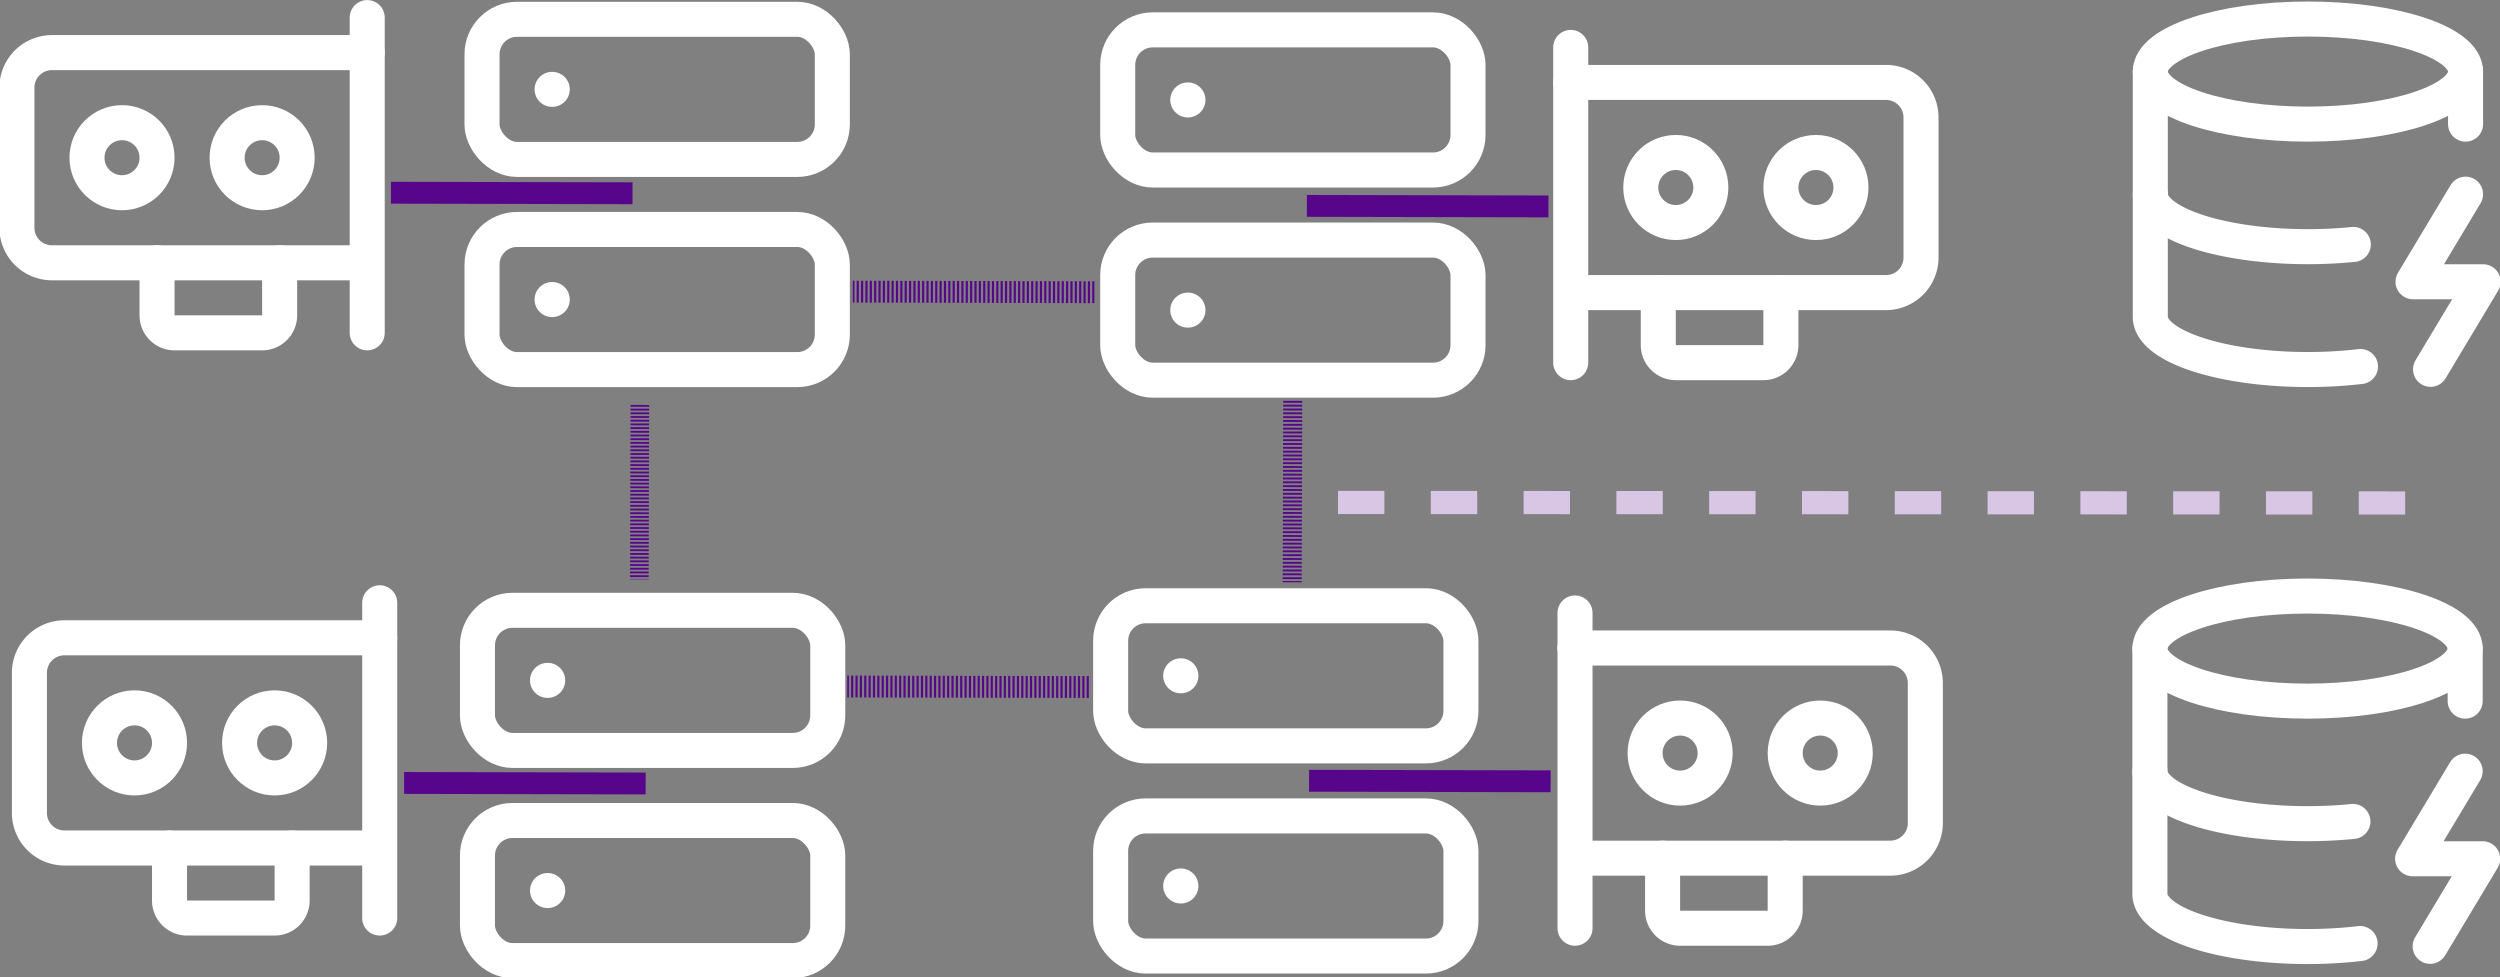 <?xml version="1.0" encoding="UTF-8" standalone="no"?>
<!-- Created with Inkscape (http://www.inkscape.org/) -->

<svg
   width="37.825mm"
   height="14.789mm"
   viewBox="0 0 37.825 14.789"
   version="1.1"
   id="svg1"
   xml:space="preserve"
   xmlns="http://www.w3.org/2000/svg"
   xmlns:svg="http://www.w3.org/2000/svg"><rect x="0" y="0" width="37.825" height="14.789" fill="#808080" stroke="none"/><defs
     id="defs1" /><g
     id="layer1"
     transform="translate(-39.857,-68.389)"><g
       style="fill:none;stroke:#ffffff;stroke-width:2;stroke-linecap:round;stroke-linejoin:round;stroke-opacity:1"
       id="g1"
       transform="matrix(0.265,0,0,0.265,46.62,68.151)"><rect
         width="20"
         height="8"
         x="2"
         y="2"
         rx="2"
         ry="2"
         id="rect1"
         style="stroke:#ffffff;stroke-opacity:1" /><rect
         width="20"
         height="8"
         x="2"
         y="14"
         rx="2"
         ry="2"
         id="rect2"
         style="stroke:#ffffff;stroke-opacity:1" /><line
         x1="6"
         x2="6.01"
         y1="6"
         y2="6"
         id="line2"
         style="stroke:#ffffff;stroke-opacity:1" /><line
         x1="6"
         x2="6.01"
         y1="18"
         y2="18"
         id="line3"
         style="stroke:#ffffff;stroke-opacity:1" /></g><g
       style="fill:none;stroke:#ffffff;stroke-width:2;stroke-linecap:round;stroke-linejoin:round;stroke-opacity:1"
       id="g1-5"
       transform="matrix(0.265,0,0,0.265,56.131,77.024)"><rect
         width="20"
         height="8"
         x="2"
         y="2"
         rx="2"
         ry="2"
         id="rect1-5"
         style="stroke:#ffffff;stroke-opacity:1" /><rect
         width="20"
         height="8"
         x="2"
         y="14"
         rx="2"
         ry="2"
         id="rect2-8"
         style="stroke:#ffffff;stroke-opacity:1" /><line
         x1="6"
         x2="6.01"
         y1="6"
         y2="6"
         id="line2-1"
         style="stroke:#ffffff;stroke-opacity:1" /><line
         x1="6"
         x2="6.01"
         y1="18"
         y2="18"
         id="line3-4"
         style="stroke:#ffffff;stroke-opacity:1" /></g><g
       style="fill:none;stroke:#ffffff;stroke-width:2;stroke-linecap:round;stroke-linejoin:round;stroke-opacity:1"
       id="g1-5-4"
       transform="matrix(0.265,0,0,0.265,46.551,77.093)"><rect
         width="20"
         height="8"
         x="2"
         y="2"
         rx="2"
         ry="2"
         id="rect1-5-8"
         style="stroke:#ffffff;stroke-opacity:1" /><rect
         width="20"
         height="8"
         x="2"
         y="14"
         rx="2"
         ry="2"
         id="rect2-8-0"
         style="stroke:#ffffff;stroke-opacity:1" /><line
         x1="6"
         x2="6.01"
         y1="6"
         y2="6"
         id="line2-1-4"
         style="stroke:#ffffff;stroke-opacity:1" /><line
         x1="6"
         x2="6.01"
         y1="18"
         y2="18"
         id="line3-4-6"
         style="stroke:#ffffff;stroke-opacity:1" /></g><g
       style="fill:none;stroke:#ffffff;stroke-width:2;stroke-linecap:round;stroke-linejoin:round;stroke-opacity:1"
       id="g1-3"
       transform="matrix(0.265,0,0,0.265,56.238,68.311)"><rect
         width="20"
         height="8"
         x="2"
         y="2"
         rx="2"
         ry="2"
         id="rect1-9"
         style="stroke:#ffffff;stroke-opacity:1" /><rect
         width="20"
         height="8"
         x="2"
         y="14"
         rx="2"
         ry="2"
         id="rect2-9"
         style="stroke:#ffffff;stroke-opacity:1" /><line
         x1="6"
         x2="6.01"
         y1="6"
         y2="6"
         id="line2-9"
         style="stroke:#ffffff;stroke-opacity:1" /><line
         x1="6"
         x2="6.01"
         y1="18"
         y2="18"
         id="line3-1"
         style="stroke:#ffffff;stroke-opacity:1" /></g><path
       style="opacity:1;fill:#57068c;fill-opacity:1;fill-rule:nonzero;stroke:#57068c;stroke-width:0.331;stroke-dasharray:0.033, 0.033;stroke-dashoffset:0;stroke-opacity:1"
       d="m 56.331,78.784 -3.655,-0.008"
       id="path8-9" /><path
       style="opacity:1;fill:#57068c;fill-opacity:1;fill-rule:nonzero;stroke:#57068c;stroke-width:0.331;stroke-dasharray:0.033, 0.033;stroke-dashoffset:0;stroke-opacity:1"
       d="M 56.415,72.81 52.76,72.802"
       id="path8-9-0" /><path
       style="fill:#00ff00;fill-opacity:1;fill-rule:nonzero;stroke:#d8c6e4;stroke-width:0.351;stroke-dasharray:0.702, 0.702;stroke-dashoffset:0;stroke-opacity:1"
       d="M 76.247,75.999 59.597,75.991"
       id="path8-9-0-8-49-8" /><path
       style="opacity:1;fill:#57068c;fill-opacity:1;fill-rule:nonzero;stroke:#57068c;stroke-width:0.288;stroke-dasharray:0.029, 0.029;stroke-dashoffset:0;stroke-opacity:1"
       d="m 59.416,74.454 -0.008,2.745"
       id="path8-6" /><path
       style="fill:#57068c;fill-opacity:1;fill-rule:nonzero;stroke:#57068c;stroke-width:0.282;stroke-dasharray:0.028, 0.028;stroke-dashoffset:0;stroke-opacity:1"
       d="m 49.538,74.516 -0.008,2.638"
       id="path8-6-4" /><g
       style="fill:none;stroke:#ffffff;stroke-width:2;stroke-linecap:round;stroke-linejoin:round;stroke-opacity:1"
       id="g9"
       transform="matrix(0.265,0,0,0.265,63.092,68.311)"><path
         d="M 2,21 V 3"
         id="path1"
         style="stroke:#ffffff;stroke-opacity:1" /><path
         d="m 2,5 h 18 a 2,2 0 0 1 2,2 v 8 a 2,2 0 0 1 -2,2 H 2.26"
         id="path2-2"
         style="stroke:#ffffff;stroke-opacity:1" /><path
         d="m 7,17 v 3 a 1,1 0 0 0 1,1 h 5 a 1,1 0 0 0 1,-1 v -3"
         id="path3-1"
         style="stroke:#ffffff;stroke-opacity:1" /><circle
         cx="16"
         cy="11"
         r="2"
         id="circle3"
         style="stroke:#ffffff;stroke-opacity:1" /><circle
         cx="8"
         cy="11"
         r="2"
         id="circle4"
         style="stroke:#ffffff;stroke-opacity:1" /></g><g
       style="fill:none;stroke:#ffffff;stroke-width:2;stroke-linecap:round;stroke-linejoin:round;stroke-opacity:1"
       id="g9-5"
       transform="matrix(0.265,0,0,0.265,63.157,76.868)"><path
         d="M 2,21 V 3"
         id="path1-8"
         style="stroke:#ffffff;stroke-opacity:1" /><path
         d="m 2,5 h 18 a 2,2 0 0 1 2,2 v 8 a 2,2 0 0 1 -2,2 H 2.26"
         id="path2-2-5"
         style="stroke:#ffffff;stroke-opacity:1" /><path
         d="m 7,17 v 3 a 1,1 0 0 0 1,1 h 5 a 1,1 0 0 0 1,-1 v -3"
         id="path3-1-6"
         style="stroke:#ffffff;stroke-opacity:1" /><circle
         cx="16"
         cy="11"
         r="2"
         id="circle3-7"
         style="stroke:#ffffff;stroke-opacity:1" /><circle
         cx="8"
         cy="11"
         r="2"
         id="circle4-9"
         style="stroke:#ffffff;stroke-opacity:1" /></g><g
       style="fill:none;stroke:#ffffff;stroke-width:2;stroke-linecap:round;stroke-linejoin:round;stroke-opacity:1"
       id="g9-5-2"
       transform="matrix(-0.265,0,0,0.265,46.132,76.714)"><path
         d="M 2,21 V 3"
         id="path1-8-0"
         style="stroke:#ffffff;stroke-opacity:1" /><path
         d="m 2,5 h 18 a 2,2 0 0 1 2,2 v 8 a 2,2 0 0 1 -2,2 H 2.26"
         id="path2-2-5-4"
         style="stroke:#ffffff;stroke-opacity:1" /><path
         d="m 7,17 v 3 a 1,1 0 0 0 1,1 h 5 a 1,1 0 0 0 1,-1 v -3"
         id="path3-1-6-4"
         style="stroke:#ffffff;stroke-opacity:1" /><circle
         cx="16"
         cy="11"
         r="2"
         id="circle3-7-5"
         style="stroke:#ffffff;stroke-opacity:1" /><circle
         cx="8"
         cy="11"
         r="2"
         id="circle4-9-9"
         style="stroke:#ffffff;stroke-opacity:1" /></g><g
       style="fill:none;stroke:#ffffff;stroke-width:2;stroke-linecap:round;stroke-linejoin:round;stroke-opacity:1"
       id="g9-5-2-0"
       transform="matrix(-0.265,0,0,0.265,45.943,67.86)"><path
         d="M 2,21 V 3"
         id="path1-8-0-5"
         style="stroke:#ffffff;stroke-opacity:1" /><path
         d="m 2,5 h 18 a 2,2 0 0 1 2,2 v 8 a 2,2 0 0 1 -2,2 H 2.26"
         id="path2-2-5-4-5"
         style="stroke:#ffffff;stroke-opacity:1" /><path
         d="m 7,17 v 3 a 1,1 0 0 0 1,1 h 5 a 1,1 0 0 0 1,-1 v -3"
         id="path3-1-6-4-6"
         style="stroke:#ffffff;stroke-opacity:1" /><circle
         cx="16"
         cy="11"
         r="2"
         id="circle3-7-5-3"
         style="stroke:#ffffff;stroke-opacity:1" /><circle
         cx="8"
         cy="11"
         r="2"
         id="circle4-9-9-2"
         style="stroke:#ffffff;stroke-opacity:1" /></g><g
       style="fill:none;stroke:#ffffff;stroke-width:2;stroke-linecap:round;stroke-linejoin:round;stroke-opacity:1"
       id="g2"
       transform="matrix(0.265,0,0,0.265,71.596,68.147)"><ellipse
         cx="12"
         cy="5"
         rx="9"
         ry="3"
         id="ellipse1"
         style="stroke:#ffffff;stroke-opacity:1" /><path
         d="m 3,5 v 14 a 9,3 0 0 0 12,2.84"
         id="path1-7"
         style="stroke:#ffffff;stroke-opacity:1" /><path
         d="M 21,5 V 8"
         id="path2-9"
         style="stroke:#ffffff;stroke-opacity:1" /><path
         d="m 21,12 -3,5 h 4 l -3,5"
         id="path3-3"
         style="stroke:#ffffff;stroke-opacity:1" /><path
         d="m 3,12 a 9,3 0 0 0 11.59,2.87"
         id="path4-8"
         style="stroke:#ffffff;stroke-opacity:1" /></g><g
       style="fill:none;stroke:#ffffff;stroke-width:2;stroke-linecap:round;stroke-linejoin:round;stroke-opacity:1"
       id="g2-3"
       transform="matrix(0.265,0,0,0.265,71.59,76.877)"><ellipse
         cx="12"
         cy="5"
         rx="9"
         ry="3"
         id="ellipse1-9"
         style="stroke:#ffffff;stroke-opacity:1" /><path
         d="m 3,5 v 14 a 9,3 0 0 0 12,2.84"
         id="path1-7-0"
         style="stroke:#ffffff;stroke-opacity:1" /><path
         d="M 21,5 V 8"
         id="path2-9-5"
         style="stroke:#ffffff;stroke-opacity:1" /><path
         d="m 21,12 -3,5 h 4 l -3,5"
         id="path3-3-2"
         style="stroke:#ffffff;stroke-opacity:1" /><path
         d="m 3,12 a 9,3 0 0 0 11.59,2.87"
         id="path4-8-2"
         style="stroke:#ffffff;stroke-opacity:1" /></g><path
       style="fill:#4e057e;fill-opacity:1;fill-rule:nonzero;stroke:#57068c;stroke-width:0.331;stroke-dasharray:none;stroke-dashoffset:0;stroke-opacity:1"
       d="m 49.427,71.313 -3.655,-0.008"
       id="path8-9-0-8" /><path
       style="fill:#4e057e;fill-opacity:1;fill-rule:nonzero;stroke:#57068c;stroke-width:0.331;stroke-dasharray:none;stroke-dashoffset:0;stroke-opacity:1"
       d="m 49.626,80.243 -3.655,-0.008"
       id="path8-9-0-8-2" /><path
       style="fill:#4e057e;fill-opacity:1;fill-rule:nonzero;stroke:#57068c;stroke-width:0.331;stroke-dasharray:none;stroke-dashoffset:0;stroke-opacity:1"
       d="m 63.318,80.21 -3.655,-0.008"
       id="path8-9-0-8-4" /><path
       style="fill:#4e057e;fill-opacity:1;fill-rule:nonzero;stroke:#57068c;stroke-width:0.331;stroke-dasharray:none;stroke-dashoffset:0;stroke-opacity:1"
       d="m 63.285,71.512 -3.655,-0.008"
       id="path8-9-0-8-7" /></g></svg>
